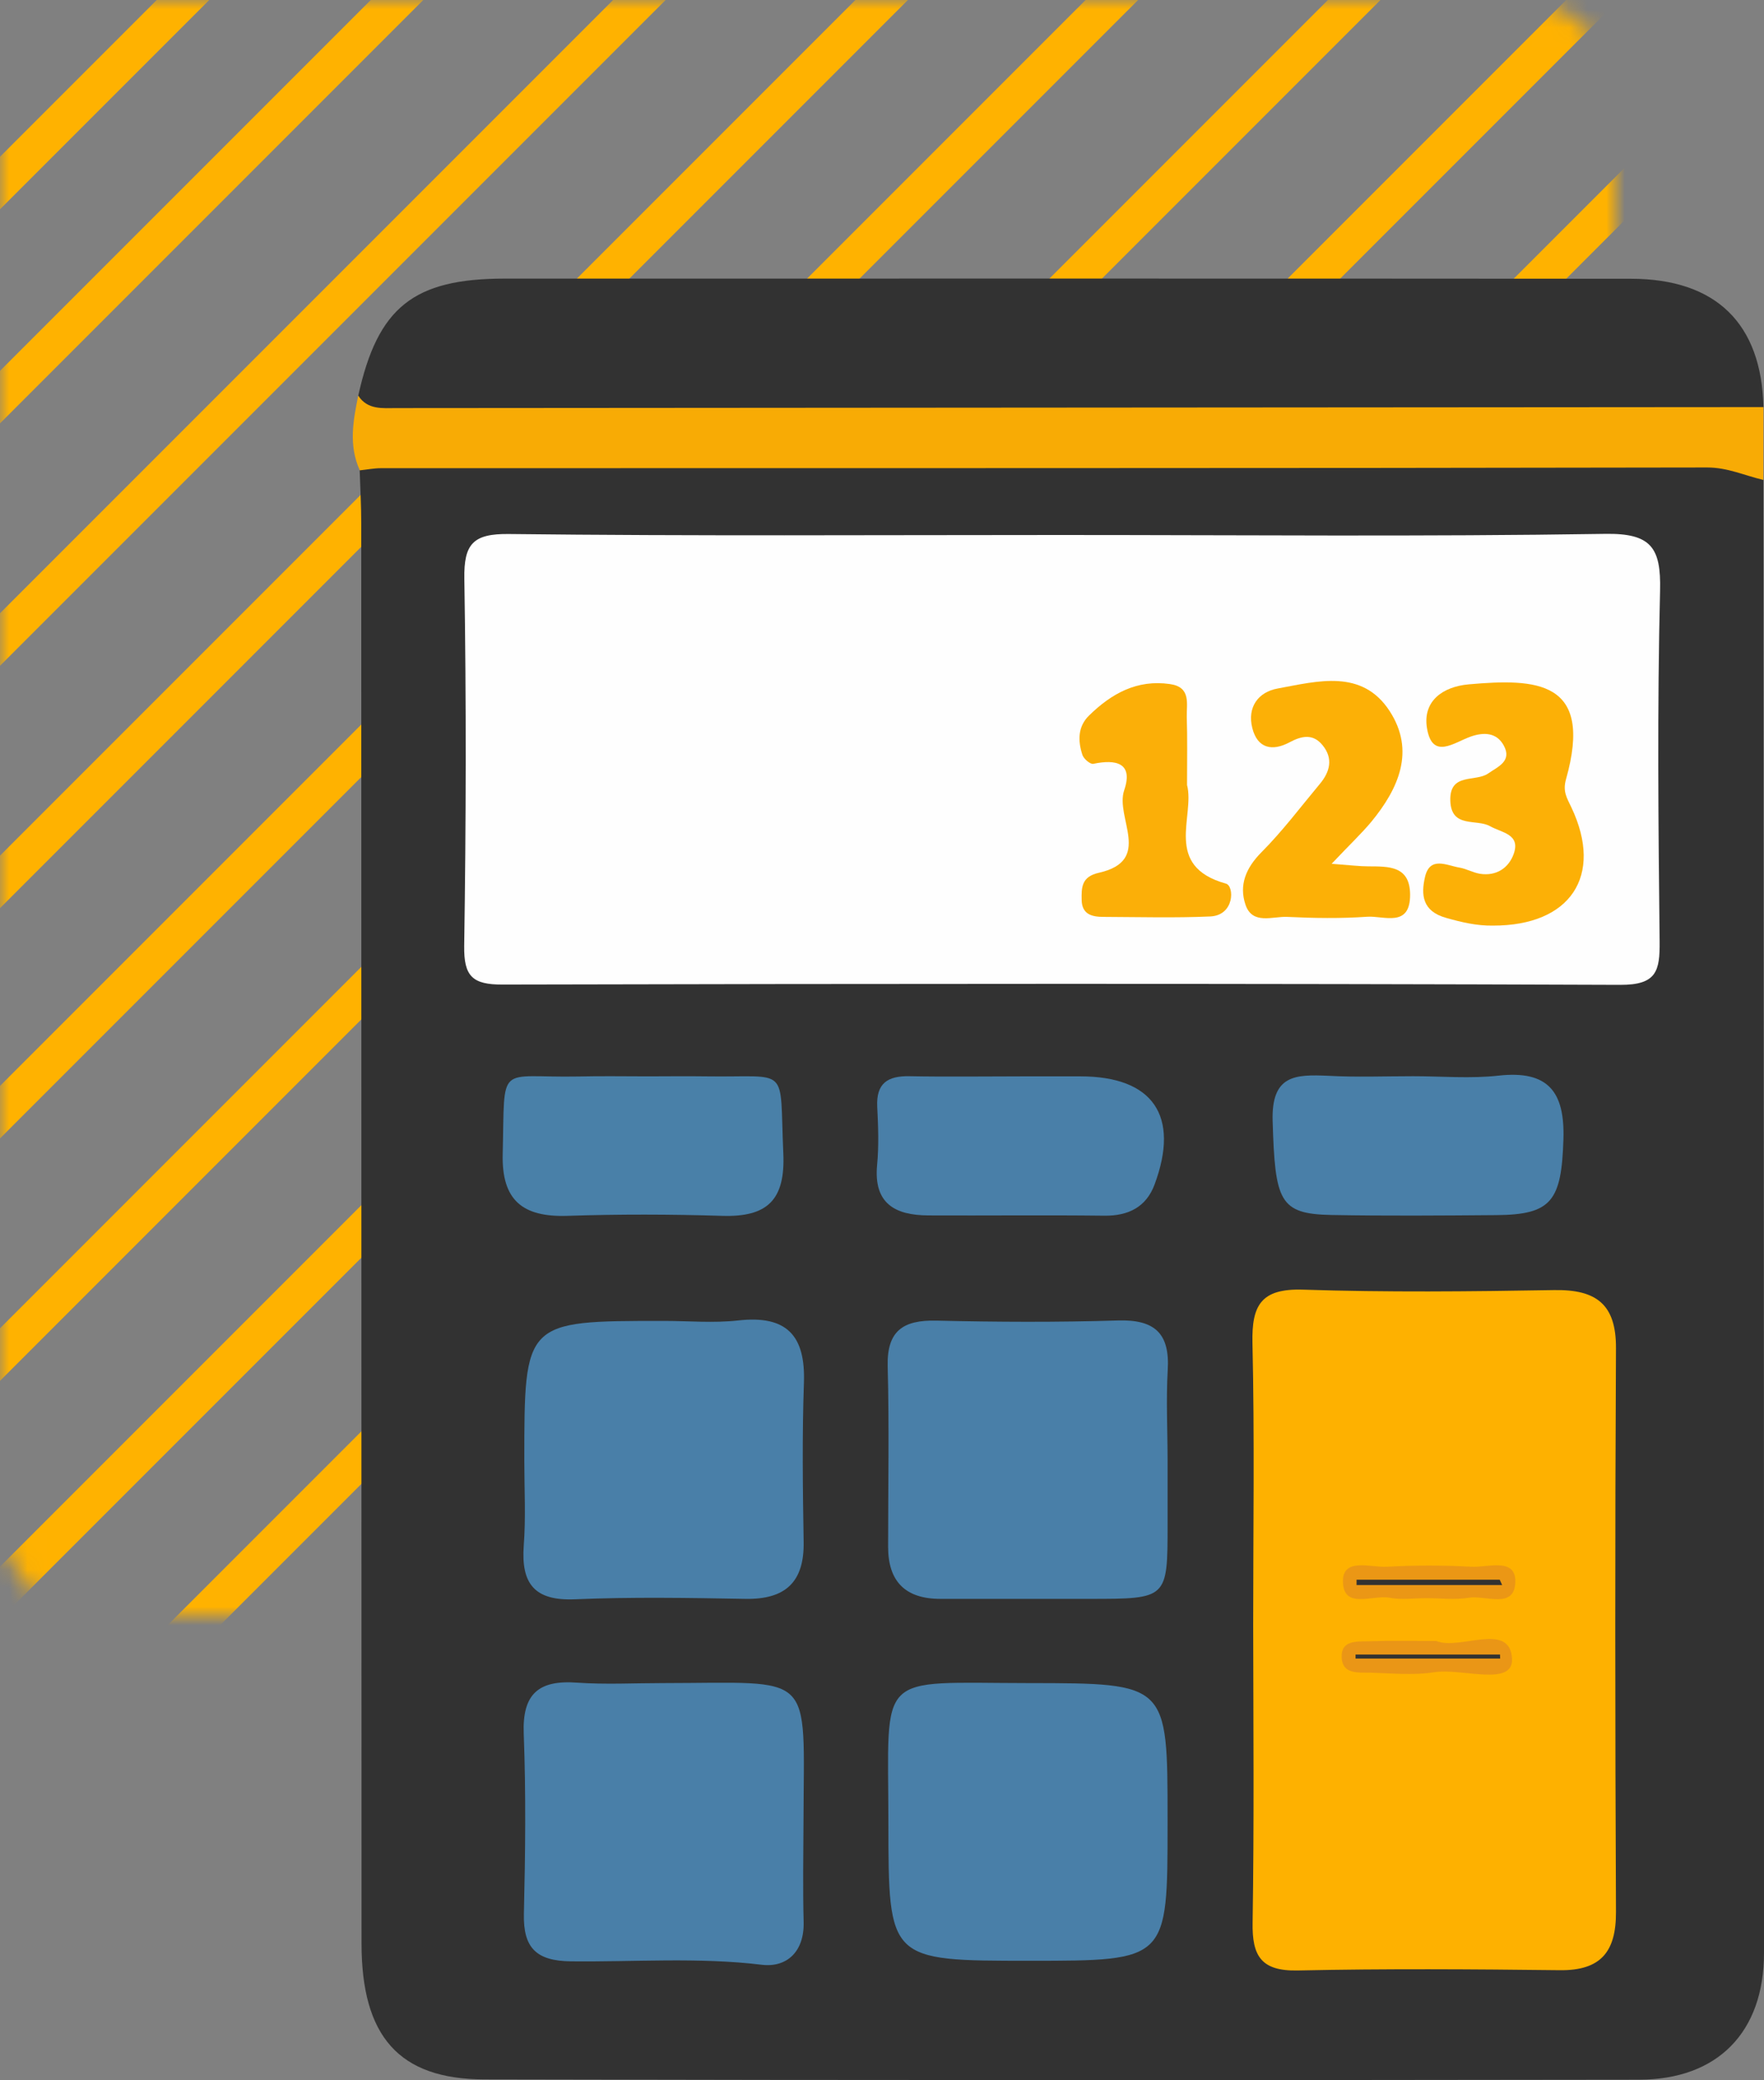 <svg width="95" height="112" viewBox="0 0 95 112" fill="none" xmlns="http://www.w3.org/2000/svg">
<rect x="0" y="0" width="95" height="112" fill="#808080" stroke="none"/>
<mask id="mask0" style="mask-type:alpha" maskUnits="userSpaceOnUse" x="0" y="0" width="87" height="87">
<rect x="0.5" y="0.5" width="86" height="86" rx="4.5" fill="white" stroke="white"/>
</mask>
<g mask="url(#mask0)">
<line x1="-19.793" y1="79.672" x2="76.409" y2="-16.53" stroke="#FFB200" stroke-width="2" stroke-linecap="round"/>
<line x1="11.527" y1="110.774" x2="107.729" y2="14.572" stroke="#FFB200" stroke-width="2" stroke-linecap="round"/>
<line x1="-44.152" y1="54.007" x2="52.049" y2="-42.195" stroke="#FFB200" stroke-width="2" stroke-linecap="round"/>
<line x1="-38.498" y1="59.879" x2="57.704" y2="-36.322" stroke="#FFB200" stroke-width="2" stroke-linecap="round"/>
<line x1="-12.832" y1="85.762" x2="83.369" y2="-10.44" stroke="#FFB200" stroke-width="2" stroke-linecap="round"/>
<line x1="18.487" y1="116.864" x2="114.689" y2="20.663" stroke="#FFB200" stroke-width="2" stroke-linecap="round"/>
<line x1="-32.842" y1="67.274" x2="63.359" y2="-28.927" stroke="#FFB200" stroke-width="2" stroke-linecap="round"/>
<line x1="-5.22" y1="90.982" x2="90.981" y2="-5.22" stroke="#FFB200" stroke-width="2" stroke-linecap="round"/>
<line x1="26.1" y1="122.084" x2="122.302" y2="25.883" stroke="#FFB200" stroke-width="2" stroke-linecap="round"/>
<line x1="-25.447" y1="72.929" x2="70.754" y2="-23.273" stroke="#FFB200" stroke-width="2" stroke-linecap="round"/>
<line x1="5.873" y1="104.032" x2="102.074" y2="7.83" stroke="#FFB200" stroke-width="2" stroke-linecap="round"/>
<line x1="0.652" y1="97.289" x2="96.854" y2="1.088" stroke="#FFB200" stroke-width="2" stroke-linecap="round"/>
<line x1="31.973" y1="128.392" x2="128.174" y2="32.19" stroke="#FFB200" stroke-width="2" stroke-linecap="round"/>
<line x1="38.28" y1="131.872" x2="134.481" y2="35.67" stroke="#FFB200" stroke-width="2" stroke-linecap="round"/>
</g>
<g clip-path="url(#clip0)">
<path d="M94.962 25.83C94.977 52.27 95.008 78.703 95 105.144C95 109.417 92.502 111.962 88.277 111.969C67.544 112 46.819 112 26.086 111.954C21.475 111.946 19.47 109.625 19.47 104.629C19.463 79.149 19.463 53.662 19.455 28.182C19.455 27.229 19.401 26.276 19.37 25.323C20.442 24.247 21.845 24.392 23.164 24.392C45.608 24.369 68.053 24.362 90.497 24.392C92.124 24.392 93.813 24.323 94.962 25.83Z" fill="#323232"/>
<path d="M19.294 21.303C20.342 16.545 22.27 15 27.189 15C47.405 15 67.621 14.992 87.838 15.008C92.425 15.015 94.869 17.429 94.97 21.918C93.867 22.948 92.479 22.786 91.161 22.786C68.647 22.809 46.141 22.817 23.627 22.771C22.069 22.771 20.28 23.117 19.294 21.303Z" fill="#323232"/>
<path d="M19.293 21.303C19.802 22.079 20.604 21.971 21.36 21.971C45.894 21.956 70.435 21.933 94.969 21.918C94.969 23.224 94.962 24.531 94.962 25.837C93.959 25.607 93.05 25.169 91.947 25.169C68.138 25.215 44.328 25.2 20.519 25.207C20.141 25.207 19.756 25.284 19.378 25.323C18.769 23.993 19.016 22.648 19.293 21.303Z" fill="#F8AB05"/>
<path d="M57.074 28.804C66.865 28.804 76.658 28.897 86.45 28.743C88.925 28.704 89.457 29.488 89.403 31.787C89.248 38.082 89.31 44.384 89.379 50.687C89.395 52.278 89.218 53.031 87.259 53.024C67.197 52.947 47.135 52.962 27.073 53.008C25.446 53.016 24.976 52.57 24.999 50.925C25.099 44.338 25.114 37.751 25.007 31.164C24.976 29.281 25.477 28.727 27.412 28.751C37.297 28.866 47.189 28.804 57.074 28.804Z" fill="#FEFEFE"/>
<path d="M67.49 87.481C67.49 82.423 67.567 77.358 67.451 72.308C67.405 70.272 67.914 69.365 70.166 69.434C74.668 69.58 79.186 69.534 83.697 69.457C85.964 69.418 87.043 70.218 87.028 72.593C86.974 82.708 86.982 92.831 87.028 102.946C87.036 105.082 86.211 106.105 83.99 106.074C79.287 106.02 74.584 105.989 69.88 106.089C67.914 106.128 67.428 105.305 67.459 103.514C67.544 98.172 67.498 92.831 67.49 87.481Z" fill="#FEB100"/>
<path d="M35.677 90.617C43.95 90.609 43.295 89.871 43.272 98.065C43.264 99.871 43.233 101.677 43.28 103.484C43.318 105.067 42.385 105.943 41.028 105.782C37.59 105.367 34.166 105.636 30.735 105.597C28.877 105.574 28.175 104.867 28.214 103.046C28.291 99.817 28.329 96.574 28.206 93.346C28.121 91.178 29.023 90.44 31.09 90.594C32.616 90.701 34.151 90.617 35.677 90.617Z" fill="#497FA8"/>
<path d="M62.88 78.634C62.88 79.779 62.88 80.925 62.88 82.07C62.88 86.074 62.88 86.082 58.7 86.082C56.017 86.082 53.334 86.082 50.643 86.082C48.754 86.082 47.829 85.144 47.829 83.277C47.829 80.033 47.891 76.79 47.806 73.554C47.76 71.64 48.646 71.063 50.427 71.102C53.689 71.178 56.95 71.194 60.204 71.094C62.201 71.032 63.011 71.801 62.887 73.776C62.795 75.391 62.88 77.012 62.88 78.634Z" fill="#497FA8"/>
<path d="M62.879 98.203C62.879 105.567 62.879 105.567 55.462 105.567C47.844 105.567 47.852 105.567 47.844 98.126C47.837 89.894 47.112 90.609 55.408 90.617C62.879 90.625 62.879 90.617 62.879 97.919C62.879 98.011 62.879 98.111 62.879 98.203Z" fill="#497FA8"/>
<path d="M28.237 78.657C28.237 71.117 28.237 71.117 35.731 71.117C37.073 71.117 38.422 71.24 39.741 71.094C42.37 70.794 43.388 71.901 43.295 74.461C43.195 77.312 43.234 80.164 43.28 83.015C43.318 85.183 42.293 86.121 40.142 86.082C37.081 86.028 34.02 85.975 30.966 86.105C28.777 86.197 28.06 85.26 28.206 83.223C28.322 81.709 28.237 80.179 28.237 78.657Z" fill="#497FA8"/>
<path d="M76.11 57.943C77.636 57.943 79.186 58.081 80.698 57.912C83.381 57.612 84.275 58.788 84.198 61.325C84.098 64.661 83.558 65.398 80.59 65.421C77.629 65.445 74.66 65.468 71.7 65.414C68.893 65.36 68.669 64.668 68.538 60.364C68.461 57.866 69.757 57.843 71.53 57.92C73.041 58.004 74.576 57.943 76.11 57.943Z" fill="#497FA8"/>
<path d="M34.883 57.951C35.94 57.951 36.988 57.935 38.044 57.951C42.593 58.02 41.969 57.282 42.185 62.093C42.3 64.622 41.313 65.537 38.885 65.46C36.109 65.375 33.326 65.368 30.55 65.46C28.152 65.537 27.011 64.63 27.073 62.132C27.196 57.128 26.733 58.043 31.144 57.958C32.385 57.928 33.634 57.951 34.883 57.951Z" fill="#4980A8"/>
<path d="M55.023 57.951C56.079 57.951 57.128 57.951 58.184 57.951C62.086 57.951 63.558 60.072 62.178 63.777C61.731 64.976 60.783 65.468 59.472 65.452C56.311 65.414 53.149 65.452 49.988 65.437C48.207 65.429 47.043 64.799 47.236 62.731C47.336 61.694 47.297 60.633 47.243 59.588C47.182 58.327 47.798 57.92 48.978 57.943C50.99 57.981 53.011 57.951 55.023 57.951Z" fill="#497FA8"/>
<path d="M80.405 49.834C79.541 49.849 78.724 49.657 77.883 49.419C76.588 49.058 76.526 48.166 76.742 47.221C77.004 46.075 77.914 46.598 78.608 46.713C78.978 46.775 79.325 46.982 79.703 47.044C80.59 47.182 81.253 46.729 81.523 45.968C81.893 44.907 80.883 44.838 80.251 44.484C79.518 44.069 78.153 44.615 78.107 43.108C78.061 41.579 79.464 42.125 80.15 41.64C80.651 41.287 81.453 40.987 80.983 40.134C80.597 39.427 79.903 39.419 79.225 39.65C78.315 39.965 77.136 40.941 76.85 39.204C76.611 37.751 77.691 36.967 79.109 36.844C82.71 36.529 85.848 36.606 84.337 41.956C84.152 42.617 84.383 42.955 84.63 43.477C86.372 47.159 84.568 49.842 80.405 49.834Z" fill="#FCB006"/>
<path d="M71.715 46.506C72.749 46.583 73.219 46.644 73.697 46.644C74.784 46.652 75.925 46.606 75.941 48.151C75.956 49.972 74.53 49.296 73.635 49.357C72.201 49.457 70.759 49.434 69.325 49.365C68.539 49.327 67.444 49.811 67.074 48.704C66.719 47.651 67.097 46.729 67.937 45.883C69.071 44.746 70.05 43.439 71.083 42.202C71.623 41.556 71.808 40.841 71.237 40.134C70.721 39.488 70.112 39.611 69.449 39.965C68.516 40.464 67.722 40.295 67.444 39.204C67.159 38.082 67.752 37.259 68.816 37.067C70.96 36.675 73.35 35.999 74.838 38.282C76.226 40.418 75.332 42.447 73.851 44.246C73.311 44.892 72.695 45.468 71.715 46.506Z" fill="#FCB006"/>
<path d="M63.928 42.263C64.368 43.939 62.625 46.629 66.025 47.574C66.48 47.705 66.496 49.281 65.177 49.342C63.265 49.426 61.345 49.373 59.433 49.365C58.824 49.365 58.269 49.242 58.253 48.458C58.238 47.774 58.246 47.197 59.179 46.99C62.109 46.329 60.042 44.023 60.543 42.547C61.045 41.079 60.112 40.864 58.878 41.125C58.716 41.156 58.361 40.856 58.292 40.641C58.045 39.888 58.038 39.119 58.654 38.52C59.857 37.344 61.23 36.575 63.003 36.829C64.152 36.99 63.897 37.882 63.913 38.597C63.951 39.734 63.928 40.88 63.928 42.263Z" fill="#FBAF08"/>
<path d="M76.819 86.044C76.156 86.044 75.47 86.144 74.83 86.021C73.928 85.852 72.324 86.682 72.324 85.121C72.324 83.853 73.828 84.399 74.684 84.353C76.203 84.268 77.729 84.268 79.248 84.353C80.104 84.399 81.607 83.853 81.607 85.121C81.607 86.682 80.004 85.867 79.102 86.021C78.354 86.144 77.575 86.044 76.819 86.044Z" fill="#EB9715"/>
<path d="M77.359 88.35C78.6 88.872 81.322 87.281 81.43 89.303C81.507 90.84 78.716 89.794 77.228 90.033C76.118 90.21 74.954 90.087 73.812 90.056C73.172 90.04 72.309 90.163 72.255 89.257C72.201 88.303 73.057 88.38 73.704 88.365C74.838 88.326 75.979 88.35 77.359 88.35Z" fill="#EA9616"/>
<path d="M80.898 85.337C78.285 85.337 75.671 85.337 73.057 85.337C73.057 85.244 73.057 85.144 73.057 85.052C75.625 85.052 78.2 85.052 80.767 85.052C80.806 85.144 80.852 85.244 80.898 85.337Z" fill="#323232"/>
<path d="M73.003 89.08C75.594 89.08 78.192 89.08 80.783 89.08C80.783 89.149 80.79 89.226 80.79 89.295C78.192 89.295 75.601 89.295 73.003 89.295C73.003 89.226 73.003 89.149 73.003 89.08Z" fill="#323232"/>
</g>
<defs>
<clipPath id="clip0">
<rect width="76" height="97" fill="white" transform="translate(19 15)"/>
</clipPath>
</defs>
</svg>
